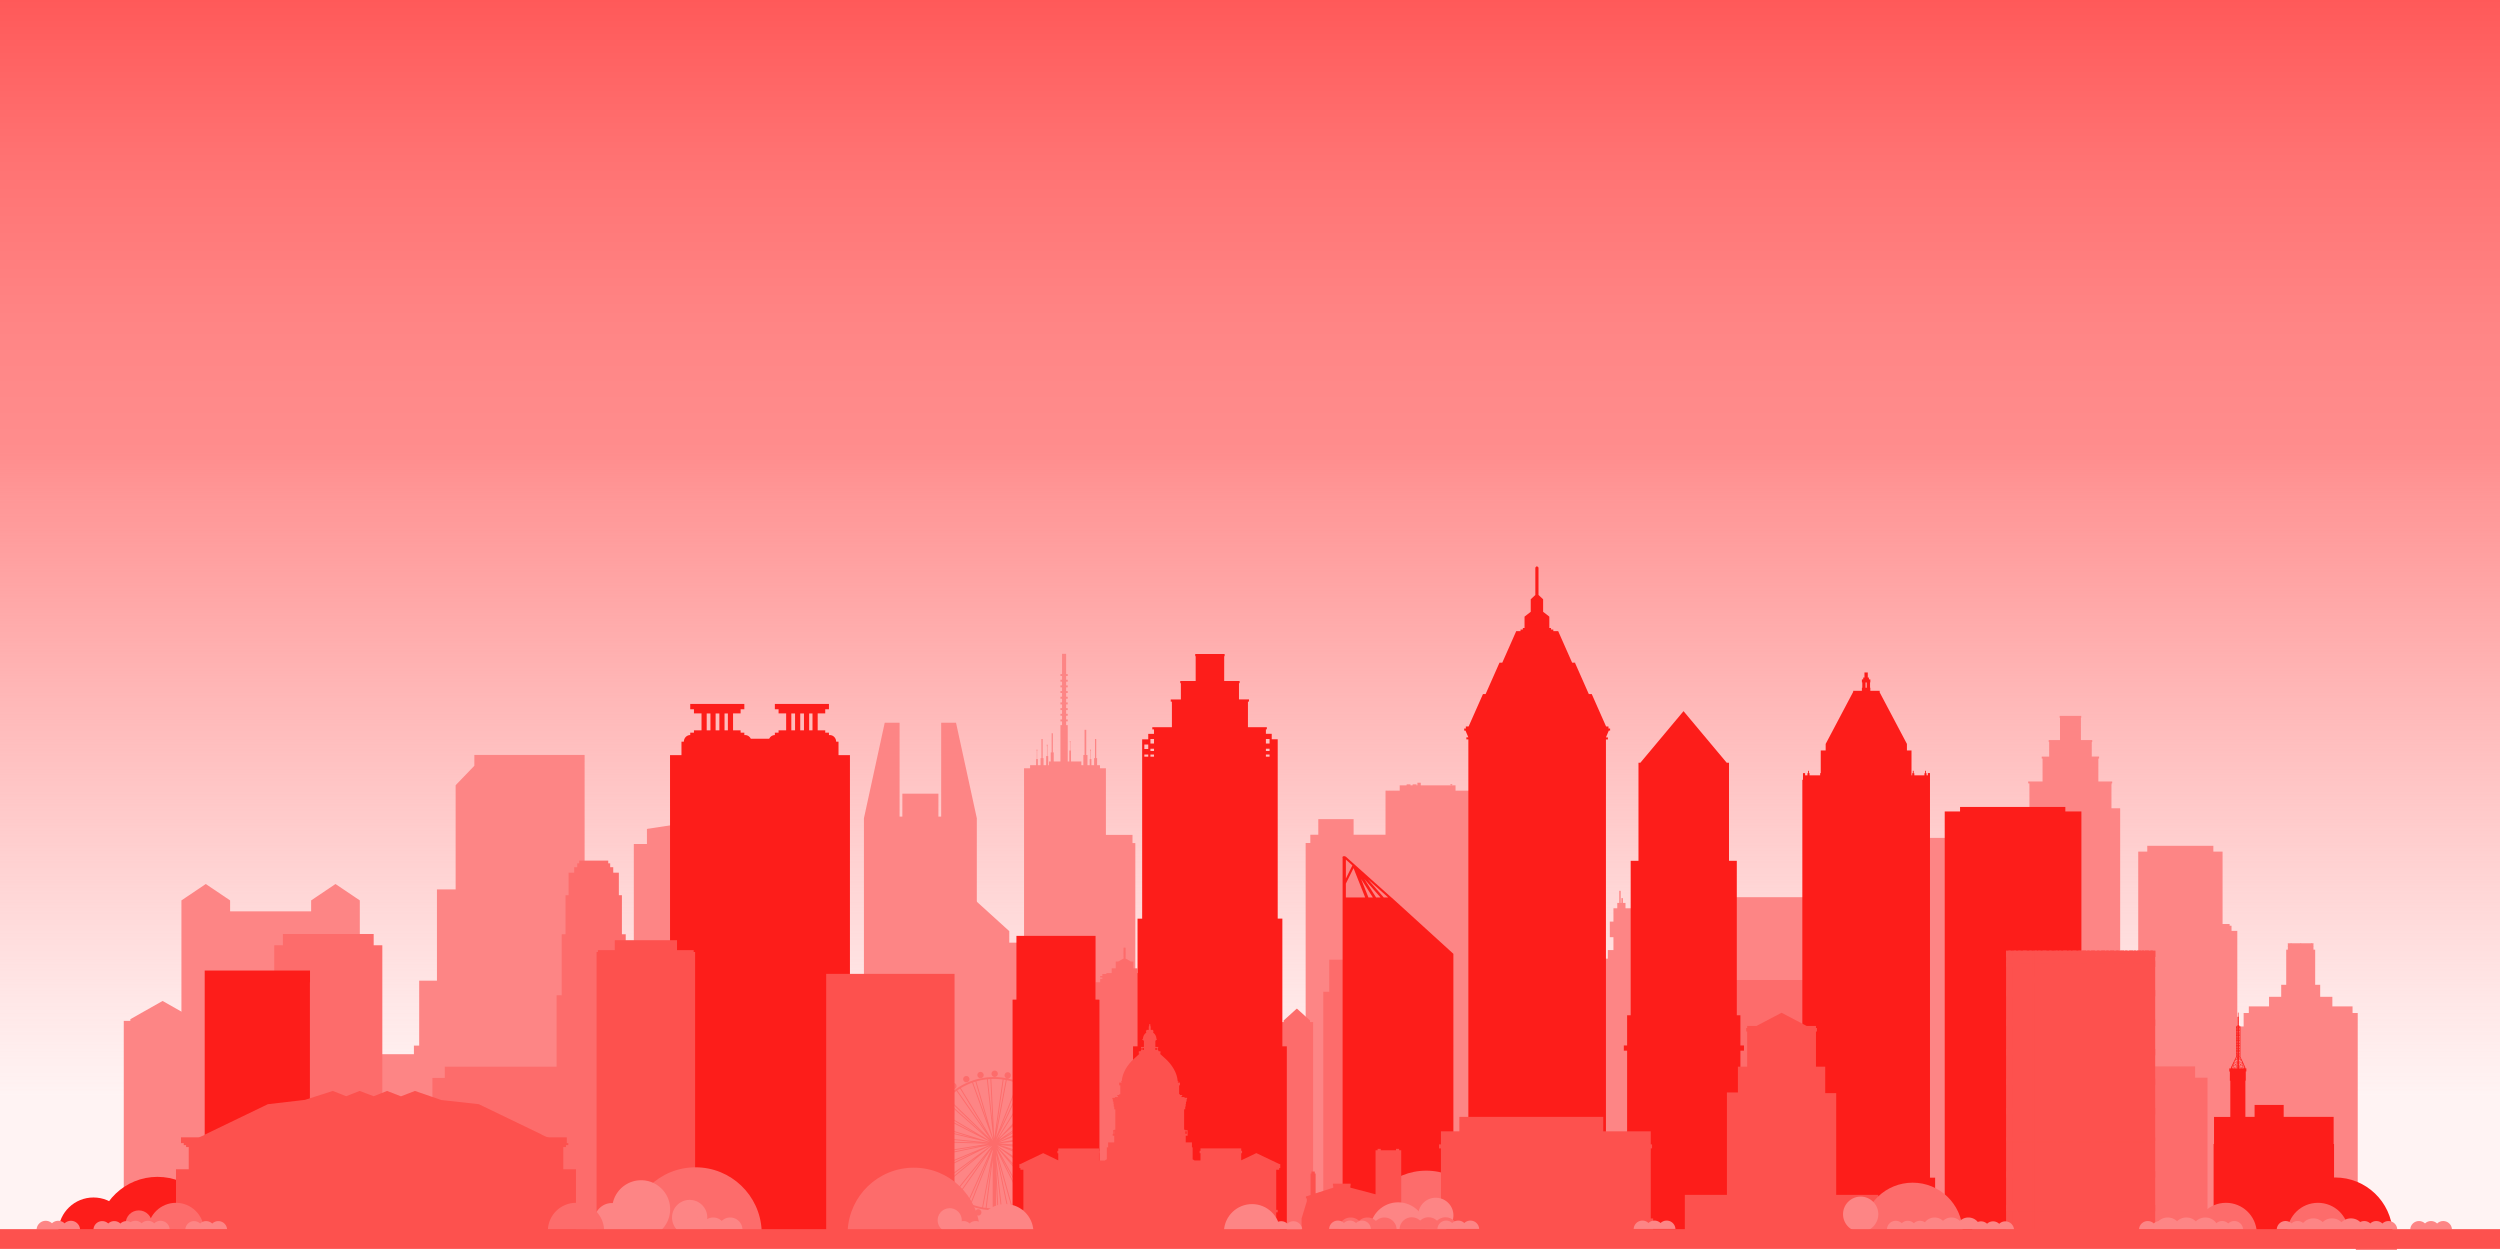 <svg xmlns="http://www.w3.org/2000/svg" viewBox="0 0 1440 720" xmlns:v="https://vecta.io/nano"><style><![CDATA[.H{opacity:.4}.I{opacity:.1}.J{fill:#fd6c6b}.K{fill:#fd8585}.L{fill:#fd1d1a}]]></style><defs><linearGradient id="A" x1="718.58" y1="-46.35" x2="718.58" y2="761.43" gradientUnits="userSpaceOnUse"><stop offset="0" stop-color="#ff4e4e"/><stop offset=".02" stop-color="#ff5151"/><stop offset=".17" stop-color="#ff7272"/><stop offset=".29" stop-color="#ff8585"/><stop offset=".38" stop-color="#ff8d8d"/><stop offset=".41" stop-color="#ff8d8d" stop-opacity=".92"/><stop offset=".63" stop-color="#ff8d8d" stop-opacity=".48"/><stop offset=".77" stop-color="#ff8d8d" stop-opacity=".21"/><stop offset=".84" stop-color="#ff8d8d" stop-opacity=".1"/></linearGradient><path id="B" d="M588.5 623.45a1.83 1.83 0 0 0 1.82-1.82 1.83 1.83 0 0 0-1.82-1.82 1.82 1.82 0 1 0 0 3.64z"/><path id="C" d="M1160.13 547.54h1.13v162.13h-1.13z"/><path id="D" d="M1166.31 547.54h1.12v162.13h-1.12z"/><path id="E" d="M1155.61 553.3h85.78v1.82h-85.78z"/><path id="F" d="M117.53,708.27c-.41-8.6-7.49-15.45-16.19-15.45s-15.78,6.85-16.19,15.45h32.39Z"/><path id="G" d="M1133.78 701.28c-1.9 0-3.62.75-4.89 1.98-1.27-1.23-2.99-1.98-4.89-1.98s-3.57.73-4.83 1.92c-1.26-1.19-2.96-1.92-4.82-1.92a7.05 7.05 0 0 0-7.04 6.71h33.51c-.18-3.73-3.26-6.71-7.04-6.71z"/><path id="H" d="M1251.06,703.31c-1.37,0-2.6.54-3.51,1.42-.91-.88-2.15-1.42-3.51-1.42s-2.56.52-3.46,1.38c-.91-.85-2.13-1.38-3.47-1.38-2.72,0-4.92,2.14-5.05,4.81h24.05c-.13-2.68-2.34-4.81-5.05-4.81Z"/></defs><path d="M-2.85 0H1440v719.36H-2.85z" fill="url(#A)"/><g class="K"><path d="M193.23 509.19l-14.02 9.44v6.29h-46.67v-6.29l-14.02-9.44-14.02 9.44v188.28h7.7 20.34 46.67 8.31 19.73V518.63l-14.02-9.44zm732.89 38.05v4.97h-44.66v101.93h83.99v-4.98-96.95-4.97h-39.33zm136.76-64.62h62.54v226.61h-62.54zm-81.43 34.15h62.54v193.44h-62.54zm243.51 98.03h-.8-.97v-1.4-1.84-2.87-1.84-2.87-1.84-2.86-1.84-2.87-1.84-2.87-1.84-2.86-1.84-2.87-1.84-2.87-1.84-2.86-1.85-2.86-1.84-2.87-1.84-2.86-1.84-2.87-1.84-1.47h-1.97v-83.31h-5.02V452.2h.04v-.95h.39v-1.13h-7.98v-1.15h0v-.98h0v-1.37h0v-.98h0v-1.38h0v-.98h0v-1.37h0v-.98h0v-1.38h0v-.97h0v-1.67h.44v-1.13h-4.24v-.93h.01v-.98h-.01v-1.38h.01v-.98h-.01v-1.37h.01v-.98h-.01v-.56-.81h.01v-.37h.27v-1.13h-6.52v-.01h.01v-.65h-.01v-1.37h.01v-.98h-.01v-1.38h.01v-.98h-.01v-1.37h.01v-.98h-.01v-1.37h.01v-.98h-.01v-1.38h.01v-.98h-.01v-.39h.19v-1.13h-12.43v1.13h.19v.39.79.19 1.38.98 1.37.98 1.37.98 1.38.98 1.37.65.01h-6.51v1.13h.27v.37.81.56.98 1.37.98 1.38.98.95h-4.29v1.13h.48v1.18h.01v.47.97 1.38.98 1.37.98 1.38.98 1.37.98 1.15h-8.28v1.13h.71v.71.47.27.84 2.7 1.16.98.19 2.7.84.32 1.84.19.89h-1.52-.92-1.65-.92v83.55h-1.95v65.9h-.99-.78-.13v76.29.15 19.06h7.41 8.97.93 2 4.73 2.24 1.04 2.33 5.69 2.33 1.05 2.12 4.73 2.12 1.02 8.97 7.31v-19.06-.15-76.29h-.12z"/><path d="M1233.01 490.53h.44.98.45.99.44.51v-3.34h13.45 24.61v3.34h1.78.44 2.18.45.47v1.84.26 2.1.26 2.1.26 2.1.26 2.1.27 2.09.27 2.1.26 2.1.26 2.1.26 2.1.26 2.1.27 2.09.27 2.1.26 2.1.26 2.1.26 2.1.26 2.1.27 1.8h4.06v1.02h1.1v2.67.28h1.7.3 1.32v1.67.27 2.12.28 2.78.27 2.13.27 2.13.27 2.13.27 2.12.28 2.13.27 2.13.27 2.34.27 2.13.27 2.13.27 2.13.27 2.13.27 2.35.27 2.12.28 2.12.22.06.21 2.13.28 2.12.27 2.13.27 2.13.27 2.12.28 1.43h.87.3 2.33.3 2.12v1.7.28 2.13.26 2.13.28 2.12.27 2.13.27 2.13.27 2.13.28 2.12.27 2.13.27 1.91.27 2.13.27 2.13.27 2.13.27 2.13.27 2.12.28 2.12.28 2.13.27 2.12.28 2.34.27 2.13.28 2.12.27 2.13.27 2.13.27 2.13.27 2.13.26 2.13.28 2.12.28 2.12.28 2.12.27 2.13.27 2.13.27 2.56.28 2.13.27 2.12.28 2.12.27 2.13.28 2.12.28 2.12.27 2.13.27 2.13.27 2.13.27 2.13.27 2.12.28 2.13.27 2.13.27 2.12.28 2.13.27 2.13.27 2.12.28 2.12.28.57 1.9h-2.12-.3-2.33-.3-.87-1.46-.29-2.33-.3-2.56-.3-1.24-.93-.27-.02v.03h-2.86-.19-1.49-1.16-.97-.88-.13-.92-.97-.87v.01h-.12v-.01h-.96-.96-.92-.13-2.91-1.63-.06-4.04-.3-3.68-21.21v-.03h-.01v-.13-2.1-.26-2.11-.26-2.1-.26-2.1-.26-2.1-.26-2.1-.26-2.1-.27-2.09-.26-2.11-.26-2.1-.26-2.1-.26-2.1-.27-2.09-.26-2.11-.25-2.1-.27-2.09-.27-2.09-.27-1.31-.26-2.1-.27-2.1-.26-2.1-.26-2.1-.08-.18-2.1-.26-2.1-.26-2.1-.27-2.1-.26-2.09-.26-2.11-.26-2.1-.26-2.1-.27-2.09-.27-2.09-.27-2.09-.27-2.09-.27-2.1-.26-2.1-.26-2.1-.26-2.11-.26-2.09-.27-2.1-.26-2.1-.26-2.1-.26-2.1-.26-2.1-.26-2.1-.27-2.09-.27-2.1-.26-2.1-.26-2.1-.26-2.1-.26-2.1-.26-2.1-.27-2.1-.26-2.1-.26-2.1-.26-2.1-.26-.82-1.28-.27-2.09-.27-2.1-.25-2.11-.26-2.1-.26-2.1-.26-2.1-.26-2.1-.27-2.09-.26-2.11-.26-2.1-.26-2.1-.26-2.1-.26-2.1-.26-2.1-.27-2.1-.26-2.1-.26-2.1-.26-2.1-.26-2.1-.26-2.1-.26-2.1-.27-2.1-.26-2.1-.26-2.1-.26-2.1-.26-2.1-.27-2.09-.27-2.1-.26-2.1-.26-2.1-.26-2.1-.26-2.1-.27-2.09-.27-2.1-.26-2.1-.26-2.1-.26-2.1-.26-1.83-.01h1.4z"/><path d="M847.37 455.41v-.02h-.29v.02h-.78v-.02h-.54v.02h-.74v-.02h-.27v.02h-2.47-.28-2.46v-.02h-.28v.02h-.87v-.02-3.02h-2.34v-.17h.45v-.5h-1.06v.5h.45v.17h-17.27-.26v-1.52h-1.94v1.52h-.49v-.61h-2.24v.61h-1.27v-.61h-2.19v.61h-4v3.02.02h-1.13v-.02h-.27v.02h-.46-.58-1.03v-.02h-.27v.02h-.02-.99-.53-.53v-.02h-.29v.02h-.17-1.09v-.02h-.55v.02h-.26v2.9.5 1.14.24 1.42.5 1.28.25 1.94.49.78.25 1.77.51.93.24 2.29.49 1.12.24 1.45.5 1.25.26 1.95.49.75.26 1.8.49.91.26 1.64.5 1.05.25 1.5.49 1.21.26 2 .5.7.24 1.85.49.86.27 2.35.5 1.04.24 1.53.48 1.2.24 2.04.48.68.26 1.87.5.83.25 1.73.5.98.24 1.57.5 1.14.25 2.08.48.64.25 1.92.5.77.26 2.42.51.97.24 1.58.51 1.11.26 2.1.5 1.29.25 1.26.49.76.25 1.14.49.89.24 1.67.51 1.03.25 2.17.51 1.2.27 1.33.48.69.24 2.55.49.87.24 1.69.5 1.02.25 2.2.49.51.25 2.04.51.66.24 2.56.5.83.26 1.71.51.98.24 2.23.5.48.25 2.07.49 1.33.25 1.89.5.81.25 1.75.48.98.24 2.25.49 1.16.26 1.39.5.61.25 1.94.5.76.25 1.79.5.92.25 2.29.49 1.12.24 1.47.47 1.26.25 1.96.5.75.24 1.81.51.89.24 2.33.5 1.07.24 1.49.49 1.24.25 1.31.5.69.25 1.88.48.85.24 2.37.51 1.03.23 1.56.47 1.17.27 2.02.51.66.25 1.89.49.83.25 2.4.49 1 .25 1.54.51 1.16.25V657v.5 1.3.25 1.26.48 1.47.24 1.76.49.97.23 1.62.49 1.11.24 2.12.49.6.25 1.96.48.75.25 2.47.5.93.24 1.63.49 1.1.24 1.47.5 1.24.24 1.32.5.71.22 2.53.5.89.25 1.67.48 1.05.25 2.18.5 1.21.25 1.34.49 1.37.24 4.12h5.73.58 5.61.14 12.38.11 25.15v-5.73-.49-2.8-.5-3.48-.48-2.81-.5-194.47-42.76h-.39z"/><path d="M649.89 700.92v-5.24h-4.24v-1.16h-.32v-4.9h-.29v4.9h-.33v1.16H637v-.3-.68-.65-1.24-.69-.65-1.26-.68-.9-1.24-.69-.65-1.25-.68-.64-1.26-.69-.64-1.26-.67-.66-1.25-.68-.65-1.25-.69-.64-1.25-.69-.64-1.26-.68-.68-1.25-.7-.63-1.26-.69-.64-1.25-.69-.65-1.24-.69-.65-1.25-.69-.64-1.25-.68-.65-1.25-.69-.64-1.25-.69-.74-1.26-.68-.65-1.25-.68-.65-1.26-.68-.65-1.25-.68-.65-1.25-.68-.65-1.25-.69-.65-1.24-.69-.65-1.25-.68-.65-1.25-.68-.66-1.24-.69-.65-1.25-.68-.64-1.26-.68-.65-1.25-.69-.65-1.25-.68-.65-1.24-.7-.63-1.26-.68-.65-1.25-.69-.64-1.26-.68-.65-1.25-.69-.65-1.24-.69-.64-1.25-.69-.65-1.25-.68-.65-1.25-.69-.65-1.25-.68-.64-1.26-.68-.65-1.26-.67-.66-1.25-.68-.65-1.25-.68-.65-1.25-.69-.64-1.25-.69-.65-1.25-.69-.64-1.25-.69-.64-1.25-.69-.65-1.25-.68-.65-1.25-.68-.65-1.25-.69-.65-1.24-.69-.65-1.25-.69-.64-1.25-.69-.64-1.26-.68-.65-1.25-.68-.65-1.25-.69-.64-1.25-.69-.64-1.25-.69-.65-1.25-.69-.64-1.26-.68-.64-1.25-.69-.65-1.25-.69-.64-1.25-.69-.64-1.26-.68-.65-1.25-.68-.65-1.25-.69-.64-1.25-.69-.65-1.25-.68-.65-1.25-.68-.65-1.25-.69-.65-1.25-.68-.65-1.25-.68-.65-1.25-.69-.65-1.24-.69-.65-1.24-.69-.65-1.25-.69-.64-1.26-.68-.65-1.25-.68-.65-1.25-.69-.64-1.26-.68-.64-1.26-.68-.65-1.25-.69-.64-1.25-.69-.65-1.25-.68-.65-1.25-.69-.64-1.25-.69-.64-1.26-.68-.65-1.25-.68-.65-1.25-.69-.64-1.25-.69-.65-1.25-.68-.65-.77-.48-.69-3.74h-1.3-1.29-.83v-1.79h-1.65v-4.05h-.5v-11.04h-.72v11.04h-.5v4.05h-1.56v-3.51h-.39v-4.71h.09v-.78h-.4v.78h.09v4.71h-.38v3.51h-1.29v-5.88h-.69v-14.5h-.98v14.5h-.69v5.88h-1.14v-2.15h-5.97v-6.3h-.39v-4.71h.09v-.79h-.4v.79h.09v4.71h-.39v6.3h-.89v-20.93h-.92v-2.14h.92v-1.13h-.92v-2.14h.92v-1.12h-.92v-2.15h.92v-1.12h-.92v-2.15h.92v-1.12h-.92v-2.14h.92v-1.12h-.92v-2.15h.92v-1.12h-.92v-2.15h.92v-1.12h-.92v-2.14h.92v-1.13h-.92v-2.14h.92v-1.12h-.92v-11.67h-2.36v11.67h-.92v1.12h.92v2.14h-.92v1.13h.92v2.14h-.92v1.12h.92v2.15h-.92v1.12h.92v2.15h-.92v1.12h.92v2.14h-.92v1.12h.92v2.15h-.92v1.12h.92v2.15h-.92v1.12h.92v2.14h-.92v1.13h.92v2.14h-.92v20.93h-3.86v-5.2h-.5v-11.04h-.71v11.04h-.51v5.2h-1.02v2.15h-.44v-5.24h-.46v-5.64h.11v-.94h-.48v.94h.11v5.64h-.47v5.24h-1.5v-4.05h-.5v-11.04h-.72v11.04h-.5v4.05h-1.56v-3.51h-.39v-4.71h.09v-.78h-.4v.78h.1v4.71h-.39v3.51h-3.48v1.79h-.65-2.6-.23v258.32h-11.46v3.47.11 1.83 3.78h1.14 1.12 2.52.76 5.5 1.6 1.24 1.59 1.24 1.6 1.25 1.59 1.24 1.6 1.24 1.6 1.24 1.6 1.23 1.61 1.24 1.59 1.25 1.59 1.24 1.6 1.24 1.6.26.98 1.1.5.79.45.05 1.55.79.45.05 1.54.79.46.05 1.54.8.44.06 1.54.79.51.44.5 1.39.5.45.5 1.39.5.45.49 1.4.5.44.51.6.79.5.8 1.06v-5.61-.11-3.47h-1.06zm-408.44-80.39v-55.67h10.23v-52.58h10.77v-60.01l10.77-11.18v-6.24h63.52V711h-10.76-10.77-10.23-14-17.76-10.77-10.77-10.23-14v-90.47h14zm321.2 17.83V471.33l-11.98-55.03h-8.55v54.05h-1.6v-13.21h-20.77v13.21h-1.59V416.3h-8.56l-11.98 55.03v167.03h-2.14v70.93h2.14 10.71 9.83 23.96 9.82 10.71 10.7v-70.93h-10.7zm418-107.53h-2.09v-7.65h-42.27v-3.1h-1.49v-2.76h-.88v2.76h-.4v-6.97h-.83v6.97h-1.14v3.1h-2.21v7.65h-2.09v8.98h2.09v71.22h-3.76v-4.81h-35.03v4.81h-4.65v99.24h43.44 5.79 43.43V539.81h2.09v-8.98zm374.42 52.65v-3.78h-11.63v-5.56h-7.01v-2.25-1.08-3.58h-2.89v-20.21h-.99v-.11h.03v-.62h-.03v-.86h.03v-.62h-.03v-.86h.03v-.62h-.8v-.1h-.61v.1h-5.66v-.1h-.62v.1h-4.92v-.1h-.63v.1h-1.58v.62h.05v.86h-.05v.62h.05v.86h-.05v.62h.05v.11h-.95v20.21h-2.89v3.58 1.08 2.25h-7v5.56h-11.65v3.78h-2.98v86.45 9.86 13.23 1.11 15.08h3.67v.01h1.18v-.01h.98v.01h1.18v-.01h2.63v.01h1.18v-.01h.97v.01h1.19v-.01h3.11v.01h1.18v-.01h.98v.01h1.18v-.01h11.76v.01h1.18v-.01h.98v.01h1.18v-.01h11.57v.01h1.18v-.01h.99v.01h1.17v-.01h3.38v.01h1.18v-.01h.98v.01h1.18v-.01h2.62v.01h1.18v-.01h.98v.01h1.19v-.01h3.59v-15.08-1.11-13.23-9.86-86.45h-2.99zm-147.59-54.12v-6.47h-74.93v6.47h-7.14v88.84h89.21v-88.84h-7.14zm-395.05-43.8v-4.75h-32.75v-9h-20.34v9h-4.6v4.75h-2.68v224.68h63.06V485.56h-2.69z"/><path d="M238.41 602.25v4.98h-44.67v101.92h84v-4.97-96.95-4.98h-39.33zm121.08 71.5h.72 1.93.72 1.5.71v-.61-1.92-.94-.61-1.92-.93-.62-1.91-.94-.62-1.92-.94-.61-1.91-.94-.61-1.92-.94-.61-1.92-.94-.61-1.92-.94-.61-1.92-.94-.61V640v-.93-.62-1.91-.95-.61-1.91-.94-.61-1.92-.94-.61-1.92-.94-.62-1.91-.94-.61-1.91-.95-.61-1.92-.93-.62-1.91-.95-.61-1.91-.95-.61-1.91-.94-.61-1.92-.94-.61-1.92-.94-.61-1.92-.93-.62-1.91-.94-.61-1.92-.95-.61-1.92-.93-.61-1.92-.94-.61-1.92-.94-.61-1.92-.94-.61-1.92-.93-.63-1.91-.94-.61-1.91-.94-.62-1.92-.93-.62-1.91-.94-.62-1.91-.94-.61-1.92-.94-.61-1.92-.94-.61-1.91-.95-.61-1.92-.94-.61-1.92-.93-.62-1.91-.94-.62-1.91-.94-.61-1.92-.93-.62-1.92-.94-.61-1.92-.93-.62-1.91-.95-.61-1.91-.95-.61-1.91-.94-.62-1.91-.94-.61-1.92-.94-.61-1.91-.95-.61-1.91-.94-.62-1.91-.94-.62-3.14h.31v-.01h.34v.01h.55v-.01h.33v.01h.55v-.01h.34v.01h.55v-.01h.33v.01h1.44v-.01h.33v.01h1.44v-.01h.33v.01h.72v-.56-.43-.02-.25-.62-.99-.43-1.7-.62-.38-.33 2.41-1.89-.43-.76-.62-.5-.43-.14l.63-.09v-.08h.33v.02l.64-.09v-.03h.17l1.6-.24v-.03h.17l3.37-.52v-.02h.17l1.6-.25v-.02h.17l1.6-.25v-.01h.08l3.37-.51v-.06h.33 0l3.2-.48v-.06h.33 0l3.21-.48v-.03h.18l1.59-.24v-.03h.18l1.59-.24v-.04h.18l1.59-.23v-.03h.18l.7-.11v-.06h.34v.01l.55-.09v-.05h.33 0l.55-.08v-.2h.34v.15l.55-.09v-.06h.33v.01l.07-.01v4.76.43.5.62.76.43 1.89-2.41.33.38.62 1.7.43.99.62.25.02.43.56h1.03v-.01h.33v.01h1.44v-.01h.33v.01h1.44v-.01h.33v.01h.55v-.01h.33v.01h.56v-.01h.33v.01h.55v-.01h.33v.01h.01v3.14.62.94 1.91.62.94 1.91.61.95 1.91.61.94 1.92.61.94 1.91.62.94 1.91.61.95 1.91.61.95 1.91.62.93 1.92.61.94 1.92.62.93 1.92.61.94 1.91.62.94 1.91.62.93 1.92.61.94 1.92.61.95 1.91.61.94 1.92.61.94 1.92.61.94 1.91.62.94 1.91.62.93 1.92.62.94 1.91.61.94 1.91.63.93 1.92.61.94 1.92.61.94 1.92.61.94 1.92.61.93 1.92.61.95 1.92.61.94 1.91.62.93 1.92.61.94 1.92.61.94 1.92.61.94 1.91.61.95 1.91.61.95 1.91.62.93 1.92.61.95 1.91.61.94 1.91.62.94 1.92.61.94 1.92.61.94 1.91.61.95 1.91.62.93 1.92.61.94 1.92.61.94 1.92.61.94 1.92.61.94 1.92.61.94 1.91.61.94 1.92.62.94 1.91.62.93 1.92.61.94 1.92.61.94 1.92.61.94 1.91.62.94 1.92.61.93 1.92.62.94 1.91.61.94 1.92.61.94 1.92.61.94 1.92.62.46 1.29 1.09.62.94 3.1h-19.38v.04h-.33v-.04h-.01-2.95-2.65v.04h-.33v-.04h-19.69-.71-1.5-.72-1.93-.72-1.94-.72-1.93-.72-1.71v-.03-3.07-.94-.62-1.91-.93-.62-1.92-.94-.61-1.92-.94-.61-.02-1.9-.94-.61-1.91-.94-.62-1.92-.93-.61-1.92-.94-.62-1.91-.9-.04-.61-2.86h7.02zm221.85-130.79v-6.62h0l-20.23-18.35h-7.09l-20.23 18.35v6.62h-4.53v167.9h56.61v-167.9h-4.53zM75.08 588.01v-.96l18.57-10.5 18.57 10.5v.96h3.79v.92h8.17v121.19h-8.17-36.55-8.17V588.01h3.79zm577.24-102.39v-4.75h-34.74v4.75h-1.61V710.3h37.98V485.62h-1.63zm360.29 58.83h27.13v153.22h-27.13z"/></g><g class="J"><path d="M994.91 564.47h49.79v144.35h-49.79zm269.48 56.25v-6.47h-74.94v6.47h-7.13v88.85h89.21v-88.85h-7.14zm-691.46-.41a1.83 1.83 0 0 0 1.82-1.83c0-1.01-.81-1.82-1.82-1.82a1.82 1.82 0 0 0-1.82 1.82c0 1 .82 1.83 1.82 1.83z"/><use href="#B"/><path d="M595.95 627.42a1.82 1.82 0 1 0-1.82-1.82 1.83 1.83 0 0 0 1.82 1.82zm5.53 4.82a1.83 1.83 0 0 0 1.82-1.82 1.83 1.83 0 0 0-1.82-1.82 1.83 1.83 0 0 0-1.82 1.82 1.83 1.83 0 0 0 1.82 1.82zm5.09 6.23a1.82 1.82 0 0 0 1.82-1.82c0-1.01-.81-1.82-1.82-1.82s-1.82.81-1.82 1.82.81 1.82 1.82 1.82zm3.81 7.78a1.83 1.83 0 0 0 1.82-1.82 1.82 1.82 0 1 0-3.64 0 1.83 1.83 0 0 0 1.82 1.82zm.64 6.66a1.83 1.83 0 0 0 1.82 1.82 1.83 1.83 0 0 0 1.82-1.82 1.83 1.83 0 0 0-1.82-1.82 1.83 1.83 0 0 0-1.82 1.82zm1.51 7.86c-.96 0-1.72.75-1.79 1.69l.18-3.7c0-10.25-3.99-19.88-11.24-27.13-5.34-5.34-11.98-8.89-19.21-10.4.99-.01 1.8-.82 1.8-1.82a1.83 1.83 0 0 0-1.82-1.82 1.83 1.83 0 0 0-1.82 1.82c0 .75.45 1.39 1.1 1.67-2.35-.44-4.75-.68-7.18-.68-10.25 0-19.88 3.99-27.12 11.23-7.25 7.25-11.24 16.88-11.24 27.13 0 .97.07 1.94.14 2.91-.31-.24-.67-.4-1.09-.4a1.83 1.83 0 0 0-1.82 1.82 1.83 1.83 0 0 0 1.82 1.82 1.79 1.79 0 0 0 1.38-.67 38.18 38.18 0 0 0 1.77 7.25c-.26-.15-.56-.26-.88-.26a1.83 1.83 0 0 0-1.82 1.82 1.82 1.82 0 0 0 1.82 1.82c.78 0 1.43-.5 1.69-1.19 1.9 4.5 4.67 8.65 8.23 12.21 7.06 7.07 16.41 11.01 26.37 11.2v9.47h1.97v-9.49c5.87-.18 11.52-1.65 16.59-4.32-.58.3-.99.89-.99 1.59a1.83 1.83 0 0 0 1.82 1.82 1.83 1.83 0 0 0 1.82-1.82 1.83 1.83 0 0 0-1.82-1.82c-.22 0-.42.05-.62.12 3.31-1.76 6.38-4.03 9.11-6.76 4.03-4.03 7.01-8.81 8.9-14.02a1.77 1.77 0 0 0-.14.69 1.82 1.82 0 0 0 1.82 1.82 1.83 1.83 0 0 0 1.82-1.82 1.83 1.83 0 0 0-1.82-1.82c-.75 0-1.39.45-1.67 1.1 1.07-2.95 1.81-6.02 2.13-9.19.03.98.82 1.77 1.81 1.77s1.82-.82 1.82-1.82-.81-1.81-1.82-1.81zm-36.59.11l-1.49-1.1s.03-.04.04-.06l32.69 12.86c-.9 2.24-2.01 4.38-3.31 6.39l-27.92-18.09zm27.63 18.55c-.27.41-.56.8-.84 1.2l-19.63-14.47 20.47 13.27zm-32.52-17.77l-13.88 31.05c-1.99-.91-3.89-1.97-5.68-3.2l19.55-27.85zm-19.99 27.54c-.52-.37-1.03-.75-1.53-1.14l18.45-22.95-16.92 24.09zm-8.7-8.6c-1.22-1.68-2.3-3.47-3.23-5.34l31.04-15.21.16-.07-.86.72-27.1 19.91zm20.24-14.21l-19.02 15.82-.92-1.17 19.94-14.65zm-27.13-11.58c.17-1.61.45-3.18.82-4.72l32.63 7.83.38.12-33.82-3.23zm29.15 3.32l-29.32-.89c.03-.64.07-1.27.13-1.9l29.2 2.79zm-11.19-31.38a37.95 37.95 0 0 1 6.53-3.1l11.33 31.44.54 1.84s-.02.02-.04.02l-18.36-30.21zm14.71 25.22l-16.75-23.91c.52-.36 1.05-.71 1.58-1.04l15.16 24.95zM586.06 624l-12.41 31.26 6.23-33.07c2.13.43 4.2 1.04 6.18 1.81zm-10.59 34.06l-.15.02.96-.42 31.35-11.58a36.05 36.05 0 0 1 1.6 5.98l-33.76 6zm33.85-5.48c.08.48.15.97.21 1.47L584.52 657l24.8-4.42zm-24.88 1.5l22.45-9.87a38.4 38.4 0 0 1 .54 1.36l-22.99 8.5zm-8.3 3.06l-.75.28 29.46-17.27c.67 1.15 1.28 2.35 1.82 3.58l-30.53 13.42zm2.91-2.48l24.4-16.78c.4.59.78 1.19 1.14 1.81l-25.54 14.97zm-3.83 1.98l2.09-2.24 22.56-20.98c1.18 1.27 2.26 2.62 3.26 4.04l-27.91 19.19zm-.15-.88l17.59-28.38c1.89 1.22 3.67 2.6 5.31 4.13l-21.03 22.52-1.87 1.73zm-1.37 1.2l15.08-31.78a37.09 37.09 0 0 1 3.44 1.9l-18.52 29.88zm2.14-5.77l10.72-26.99c.58.24 1.16.49 1.73.75l-12.45 26.24zm-2.01.22l4.25-29.54c.43.06.85.14 1.27.22l-5.52 29.32zm-1.68 4.35v.17l-.36-1.02-9.42-32.03a38.03 38.03 0 0 1 6.08-1.2l3.7 34.07zm-3.16-34.13c.49-.05.98-.08 1.47-.11l1.24 25.17-2.72-25.06zm-.21 24.91l-8.31-23.06a32.62 32.62 0 0 1 1.4-.45l6.91 23.52zm1.34 10.52l-29.57-17.43a37.54 37.54 0 0 1 3.87-5.33l25.7 22.75zm-25.35-23.16l.88-.95 21.55 20.82-22.44-19.87zm17.31 19.04l-22.52-11.55c.23-.44.47-.87.72-1.3l21.8 12.84zm7.85 4.63l.14.08-1.07-.25-32.05-9.78c.62-1.99 1.42-3.91 2.36-5.75l30.62 15.69zm-9.53-2.24l-23.99-5.76c.12-.48.26-.95.4-1.43l23.59 7.19zm9.49 4.25l-31.83 13.33a36.76 36.76 0 0 1-1.96-6.32l33.79-7.01zm-33.91 6.49l-.23-1.28 29.8-4.86-29.57 6.15zm25.79-2.51l-22.89 11.22c-.22-.45-.42-.91-.62-1.37l23.51-9.85zm8.22 1.78l-11.12 28.09c-.41-.16-.81-.32-1.21-.5l12.33-27.59zm1.81-3.12v.81l-6.06 32.38a36.96 36.96 0 0 1-6.38-1.79l12.44-31.4zm-.85 8.23l-3.21 25.28c-.5-.06-.99-.14-1.49-.22l4.69-25.06zm2.82-3.97v-1.3l6.32 30.1c-1 .21-2.01.36-3.03.48l-3.29-29.28zm2.76 29.35c-.49.05-.98.09-1.48.12l-1.28-24.68 2.76 24.57zm-1.89-29.11l7.8 27.99c-.6.17-1.21.32-1.83.46l-5.97-28.44zm-.71-4.55l15.04 30.06a37.96 37.96 0 0 1-6.01 2.33l-9.03-32.39zm2.16 3.13l14.49 26.08c-.38.21-.76.4-1.14.6l-13.35-26.68zm-1.63-4.04l21.96 26.13c-1.67 1.4-3.47 2.64-5.37 3.73l-16.59-29.86zm6.2 6.55l17.26 18.24-1.1.98-16.16-19.22zm-.36-6.37l27.7 8.87a53.56 53.56 0 0 1-.63 1.78l-27.07-10.65zm-4.2-1.91l33.43 3.96c-.28 2.16-.73 4.27-1.36 6.31l-32.07-10.27zm3.93-.08l29.69 2.22a26.43 26.43 0 0 1-.12 1.28l-29.57-3.5zm-4.4-.86l33.98-4.01a38.46 38.46 0 0 1 .24 4.18c0 .8-.04 1.6-.08 2.39l-34.13-2.55zm23.88-25.57l-17.01 15.82 15.85-16.97 1.15 1.15zm-21.96-11.22l-4.87 33.86-1.69-34.16c.52-.03 1.03-.04 1.55-.04 1.7 0 3.36.12 5 .34zm-26.59 6.57l19.37 27.66-24.3-23.47c1.52-1.53 3.17-2.93 4.93-4.19zm-15.68 29.4l33.89 1.03-33.5 5.46c-.27-1.8-.41-3.64-.41-5.5 0-.33.02-.66.03-.98zm8.65 24.85l25.87-21.52 1.43-1.05a2.57 2.57 0 0 0 .05.08l-22.18 27.58a37.83 37.83 0 0 1-5.18-5.1zm24.35 13.17l3.52-27.74v27.98c-1.19-.03-2.36-.1-3.52-.24zm5.49-14.17l.74 14.37-.74.02v-14.4zm24.54 4.06l-23.5-24.82-.11-.13.92.6 26.79 19.74c-1.24 1.65-2.62 3.19-4.1 4.61zm7.14-5.27a1.83 1.83 0 0 0-1.82 1.82 1.82 1.82 0 0 0 1.82 1.82c1.01 0 1.82-.81 1.82-1.82a1.82 1.82 0 0 0-1.82-1.82zm-6.22 6.71a1.83 1.83 0 0 0-1.82 1.82 1.83 1.83 0 0 0 1.82 1.82 1.83 1.83 0 0 0 1.82-1.82 1.83 1.83 0 0 0-1.82-1.82z"/><path d="M582.3 696.04a1.82 1.82 0 1 0 0 3.64 1.82 1.82 0 1 0 0-3.64zm-41.99-15.13a1.82 1.82 0 1 0 0 3.64 1.83 1.83 0 0 0 1.82-1.82 1.82 1.82 0 0 0-1.82-1.82zm6.22 6.7a1.83 1.83 0 0 0-1.82 1.82 1.82 1.82 0 1 0 3.64 0 1.83 1.83 0 0 0-1.82-1.82zm8.05 5.39a1.83 1.83 0 0 0-1.82 1.82 1.83 1.83 0 0 0 1.82 1.82 1.82 1.82 0 1 0 0-3.64zm8.89 3.53a1.83 1.83 0 0 0-1.82 1.82 1.82 1.82 0 0 0 1.82 1.82c1.01 0 1.82-.81 1.82-1.82s-.81-1.82-1.82-1.82z"/><use href="#B" x="-23.72" y="-2.4"/><path d="M556.6 623.4a1.83 1.83 0 0 0 1.82-1.82 1.83 1.83 0 0 0-1.82-1.82 1.83 1.83 0 0 0-1.82 1.82 1.83 1.83 0 0 0 1.82 1.82zm-7.45 3.98a1.82 1.82 0 0 0 1.82-1.82c0-1.01-.81-1.82-1.82-1.82a1.82 1.82 0 0 0-1.82 1.82 1.83 1.83 0 0 0 1.82 1.82zm-5.53 4.82a1.82 1.82 0 0 0 1.82-1.82 1.83 1.83 0 0 0-1.82-1.82 1.83 1.83 0 0 0-1.82 1.82 1.83 1.83 0 0 0 1.82 1.82zm-5.09 6.23a1.83 1.83 0 0 0 1.82-1.82 1.83 1.83 0 0 0-1.82-1.82 1.82 1.82 0 0 0-1.82 1.82c0 1.01.81 1.82 1.82 1.82zm-3.81 7.78a1.83 1.83 0 0 0 1.82-1.82 1.83 1.83 0 0 0-1.82-1.82 1.83 1.83 0 0 0-1.82 1.82 1.83 1.83 0 0 0 1.82 1.82zm-.64 6.66a1.83 1.83 0 0 0-1.82-1.82 1.83 1.83 0 0 0-1.82 1.82 1.83 1.83 0 0 0 1.82 1.82 1.83 1.83 0 0 0 1.82-1.82zm-170.72 12.67v-92.28h-2.94v-35.13h-2.2v-22.48h-1.76v-12.98h-3.23v-3.17h-1.76v-2.21h-1.13v-1.58h-16.72v1.58h-1.12v2.21h-1.76v3.17h-3.24v12.98h-1.75v22.48h-2.21v35.13h-2.94v92.28h-2.89v42.73h48.55v-42.73h-2.9zM215.24 544.46v-6.48h-52.3v6.48h-4.98v164.03h62.26V544.46h-4.98z"/><path d="M331.12 620.88v-6.47h-74.93v6.47h-7.13v88.85h89.2v-88.85h-7.14zm463.46 85.28v-27.79-.58-1.25-.58-1.26-.57-1.26-.58-1.25-.58-1.26-.57-1.27-.56-1.26-.58-1.26-.57-1.26-.58-1.26-.57-1.26-.57-1.26-.58-1.26-.57-1.26-.58-1.26-.57-1.26-.57-1.26-.57-1.27-.57-1.26-.57-1.27-.57-1.26-.57-1.26-.57-1.26-.58-1.25-.58-1.26-.57-1.27-.57-1.26-.57-1.26-.57-1.27-.57-1.26-.57-1.26-.58-1.26-.57-1.26-.57-1.26-.58-1.25-.58-1.26-.58-1.26-.57-1.26-.57-1.26-.57-1.27-.57-1.26-.57-1.26-.57-1.27-.57-1.26-.57-1.26-.57-1.27-.57-1.26-.57-1.27-.57-1.26-.57-1.26-.57-1.26-.58-1.26-.57-1.26-.58-.2-1.05-.58-1.26-.57-1.27-.57-1.26-.57-1.26-.58-.22h-3.39v-1.03-.57-1.27-.57-1.26-.58-1.25-.58-1.26-.57-1.26-.57-1.27-.57-1.26-.57-1.26-.58-2.21h-5.17-.58-5.06-.59-3.18-.58-5.07-.58-4.73v2.21.58 1.26.57 1.26.57 1.27.57 1.26.57 1.26.58 1.25.58 1.26.57 1.27.57 1.03h-3.45v.22.58 1.26.57 1.26.57 1.27.57 1.26.58 1.25.58 1.26.57 1.26.58 1.26.57 1.26.57 1.26.57 1.27.57 1.26.57 1.27.57 1.26.57 1.26.57 1.27.57 1.26.57 1.26.57 1.27.57 1.26.57 1.26.57 1.26.58 1.26.58 1.25.58 1.26.57 1.26.57 1.26.58 1.26.57 1.26.57 1.27.57 1.26.57 1.26.57 1.27.57 1.26.58 1.25.58 1.26.57 1.26.57 1.26.57 1.27.57 1.26.57 1.27.57 1.26.57 1.26.57 1.26.58 1.26.57 1.26.58 1.26.57 1.26.57 1.26.58 1.26.57 1.26.58 1.26.56 1.27.57 1.26.58 1.25.58 1.26.57 1.26.58 1.25.58 28.72h.03 5.29.47.12.48 4.58.59 4.12.4.18 4.59.59 4.11.48.12.47 5.76.03l-.03-.93z"/><path d="M667.87 704.64v-27.67-3.17h-.71v-16.01h-.93l-.25-.23v-1.4h-1.5v-1.04-1.38-1.3-1.37-1.3-1.38-1.29-1.38-1.3-1.38-1.3-1.37-1.3-1.37-1.3-1.38-1.29-1.38-1.3-1.37-1.3V627v-1.29-1.38-1.3-1.38-1.29-1.38-1.3-1.37-1.3-1.37-1.3-1.38-1.29-1.38-1.3-1.38-1.29-1.38-1.29-1.38-1.3-1.38-1.3-1.37-1.3-1.38-1.29-1.38-1.3-1.37-1.3-1.27-.11-1.29-1.06h0v-.74-1.3-.95-1.3-1.13-1.29-.15-.41-.26-.41-.26-.41-.26-.41-.25-.42-.25-.42-.25-.41-.26-.41-.26-.41-.26-.4-.27-.07-.34-.26-.4-.27-.41-.25-.41-.11h-2.64l-.02-.02v-.41-.26-.41-.26-.41-.23h-1.26v-.6-.13h1.26v-.44-.45h-1.26v-1.16h-2.33v-.54h-3.05v-.56-2.17h-2.34v-.06-.36-.97-.37-.97-.36-.81h-1.4l-3.16-1.8v-.63h.16v-.37h-.16v-.3h.16v-.37h-.16v-.3h.16v-.37h-.16v-.3h.16v-.37h-.16v-.3h.16v-.37h-.16v-.3h.16v-.36h-.16v-.3h.16v-.38h-.16v-.29h.16v-.38h-.16v-.56h-1.06v.56h-.16v.38h.16v.29h-.16v.38h.16v.3h-.16v.36h.16v.3h-.16v.37h.16v.3h-.16v.37h.16v.3h-.16v.37h.16v.3h-.16v.37h.16v.3h-.16v.37h.16v.63l-3.16 1.8h-1.4v.81.36.97.37.97.36.06h-2.34v2.73h-3.04v.54h-2.33v1.16h-1.26v.45.44h1.26v.73h-1.26v.23.41.26.41.26.41.02h-2.66v.1.41.26.41.25.42.25.42.25.41.26.41.26.41.25.42.25.42.26.41.26.41.25.41.26.41.26.41.16 1.29 1.13 1.3.95 1.3.74h0v1.06 1.29 1.38 1.3 1.37 1.3 1.38 1.29 1.38 1.3 1.37 1.3 1.38 1.3 1.38 1.29 1.38 1.29 1.38 1.3 1.38 1.29 1.38 1.3 1.37 1.3 1.37 1.3 1.38 1.29 1.38 1.3 1.38V627v1.38 1.3 1.37 1.3 1.38 1.29 1.38 1.3 1.37 1.3 1.37 1.3 1.38 1.3 1.38 1.29 1.38 1.3 1.37 1.3 1.38 1.04h-1.5v1.63h-1.28v16.01h-1.58v30.84h-.28v2.5h.61v-1.95h1.32v1.95h2.25 1.18 3.79 1.68 3.79 1.69 3.78 1.69 3.79 1.68 3.79 1.69 3.78 1.08 2.25 1.32.6v-2.5h-.28zm88.48-3.03v-.55-1.48-.54-1.47-.54-1.47-.55-1.48-.53-1.48-.54-1.48-.54-1.47-.54-1.48-.54-1.47-.54-1.48-.54-1.47-.54-1.48-.54-1.47-.55-1.47-.54-1.47-.55-1.47-.54-1.48-.54-1.47-.55-1.47-.54-1.48-.54-1.48-.53-1.48-.54-1.47-.55-1.47-.54-1.47-.55-1.47-.54-1.47-.55-1.47-.54-1.48-.54-1.48-.54-1.47-.54-1.47-.55-1.47-.54-1.48-.54-1.47-.55-1.47-.54-1.47-.55V625v-.54-1.48-.54-1.47-.55-1.47-.54-1.47-.54-1.48-.54-1.48-.54-1.47-.54-1.48-.54-1.48-.53-1.48-.54-1.48-.54-1.47-.54-1.48-.54-1.47-.54-1.48-.54-1.48-.54-1.47-.54-.56-.92h-1.76v-.89l-7.5-6.8h-.23l-7.49 6.8v.89h-1.76v.92.56.54 1.47.54 1.48.54 1.48.54 1.47.54 1.48.54 1.47.54 1.48.54 1.48.53 1.48.54 1.48.54 1.47.54 1.48.54 1.48.54 1.47.54 1.47.55 1.47.54 1.48.54 1.47.55 1.47.54 1.47.55 1.47.54 1.48.54 1.47.55 1.47.54 1.47.54 1.48.54 1.48.54 1.47.55 1.47.54 1.47.55 1.47.54 1.47.55 1.47.54 1.48.53 1.48.54 1.48.54 1.47.55 1.47.54 1.48.54 1.47.55 1.47.54 1.47.55 1.47.54 1.48.54 1.47.54 1.48.54 1.47.54 1.48.54 1.47.54 1.48.54V693v.53 1.48.55 1.47.54 1.47.54 1.48.55h-3.15v1.47.53 1.48.54 1.47.66h3.15 0 18.74 0 9.32v-.66-1.47-.54-1.48-.53-1.47h-9.32z"/></g><g class="L"><path d="M926.47 419.64v-1.18h-1.36l-8.22-18.58v-.08h-1.73l-7.85-17.76v-.36h-.16 0-1.61l-8.03-18.15h-2.8v-.9h-1.31v-.89h-.99v-6.56l-3.57-2.79v-7.2l-2.66-2.49v-15.79l-.9-.82v-.02l-.01.01-.01-.01v.02l-.91.82v15.8l-2.65 2.48v7.21l-3.57 2.78v6.56h-.98v.89h-1.32v.9h-2.48l-8.03 18.15h-1.6l-8.02 18.12h-1.53v.02l-8.25 18.64h-1.6v1.18h-.96v1.19h.76l.43 1.02h0l1.22 2.87h-1.14v1.19h1.14v1.11.89 3.08 2.71 3.97 2.72 3.96 2.72 3.97 2.71 3.97.35.14 2.22 3.97 2.72 3.96 2.72 3.97 2.71 3.97 2.71 3.97 2.72 3.96 2.72 3.97 3.27 2.99 3.55 3.13 3.55 3.14 3.55 3.13 3.55 3.13 3.55 3.13 3.55 3.14 3.55 3.13 3.55 3.13 3.55 3.13 3.55 3.13 3.56 3.13 3.55 3.13 3.55 3.13 3.55 3.13 3.56V611v3.55 3.13 3.55 3.13 3.55 3.14 3.55 3.13 3.55 3.13 3.55 3.13 3.55 3.14 3.54 3.14 3.55 3.13 3.55 3.13 3.55 3.13 3.55 5.15h-1.55v16.09h1.55.97 2.03 4.56 1.18.79 1.24 1.76 1.17 2.14 1.18 2.14 1.17 2.07 2.45.94 1.17 2.14 1.17 2.14 1.18 2.13 1.18 2.14 1.17 2.14 1.18 2.14 1.17 2.14 1.18 2.13 1.17.94 4.52 1.17H908h1.17 2.15 1.17.02 1.76 1.25.18 1.17 5.17 2.22.76 1.57.01V693.2h-.01-1.57V507.77v-3.27-3.97-2.72-3.96-2.72-3.97-2.71-3.97-2.71-3.97-2.72-3.96-2.72-3.97-2.22-.14-.35-3.97-2.71-3.97-2.72-3.96-2.72-3.97-2.71-3.08-.89-1.11h1.14v-1.19h-1.14l1.22-2.87h0l.43-1.02h.76v-1.19h-.96zm-437.39 15.31h-6.09v-7.75h-1.37c0-2.11-1.65-3.82-3.68-3.82-.16 0-.31.03-.46.05v-1.4h-2.14v-1.37h-4.35v-9.73h4.35v-2.39h2.14v-3.07h-31.16v3.07h2.14v2.39h4.36v9.73h-4.36v1.37h-2.14v1.35c-1.44 0-2.68.87-3.28 2.12h-10.55v.03c-.6-1.27-1.84-2.15-3.29-2.15-.16 0-.31.03-.46.05v-1.4h-2.14v-1.37h-4.36v-9.73h4.36v-2.39h2.14v-3.07h-31.16v3.07h2.14v2.39h4.36v9.73h-4.36v1.37h-2.14v1.35c-2.03 0-3.68 1.71-3.68 3.82h-1.37v7.75h-6.59v223.96h-6.75v51.52h22.94v-.54h32.11v.28h7.03v-.28h41.72v.28l2.69-.28h3.89V434.95h-.49zm-82.02-24.01h2.16v9.73h-2.16v-9.73zm5.14 0h2.16v9.73h-2.16v-9.73zm5.13 0h1.93v9.73h-1.93v-9.73zm38.47 0h2.15v9.73h-2.15v-9.73zm5.14 0h2.15v9.73h-2.15v-9.73zm5.13 0H468v9.73h-1.93v-9.73zm647.83 267.39h-2.23V445.3h-1.23v1.29h-.74v-1.24h-.36v-1.38h-.51v1.38h-.36v1.24h-5.82v-1.24h-.36v-1.38h-.51v1.38h-.37v1.24h-.38v-14.32h-2.64v-3.8h-.01l-15.69-29.68v-.9h-5.37v-1.74h-.17v-3.09h.17v-1.74h-.82v-1.08h-.66v-2.89h-1.91v2.89h-.73v1.08h-.75v1.74h.23v3.09h-.23v1.74h-5.02v.62l-15.85 29.99v3.78h-2.84v13.03h-.35v1.29h-6.09v-1.29h-.37v-1.33h-.51v1.33h-.35v1.29h-1.32v-1.29h-1.24v3.86h-.37v229.17h-2.97v30.96h1.41v-.06h31.38v.06h14.96v-.06h4.77v.06h1.23v-.06h4.95v.06h1.23v-.06h6.32v.06h1.24v-.06h5.82v.06h1.24v-.06h3.5v.06h1.41v-30.96h-.7zm-39.33-285.22h.65v3.02h-.65v-3.02zm-896 172.76v-6.85h-60.66v6.81.04 141.04 2.31h60.66v-2.31h-.06V565.87h.06z"/><path d="M125.42 711c-.88-18.44-16.07-33.13-34.73-33.13S56.84 692.56 55.96 711h69.46z"/><path d="M74.1 709.07c-.51-10.76-9.37-19.32-20.26-19.32s-19.74 8.56-20.26 19.32h40.51zm666.95-106.4h-2.41v-73.56h-2.68V425.83h-3.44v-3.17h-3.36v-.94h0v-.3h0v-1.31h.54v-1.26h-10.88v-1.28h0v-1.1h0v-1.53h0v-1.09h0v-1.53h0v-1.1h0v-1.53h0v-1.1h0v-1.53h0v-1.09h0v-1.86h.6v-1.26h-5.77v-1.04h0v-1.1h0v-1.53h0v-1.09h0v-1.53h0v-1.1h0v-1.53h0v-.41h.37v-1.26h-8.89v-.73h0V390h0v-1.09h0v-1.53h0v-1.09h0v-1.54h0v-1.1h0v-1.53h0v-1.1h0v-1.53h0v-1.09h0v-.44h.26v-1.26h-16.94v1.26h.26v14.31h0-8.89v1.26h.37v9.36h-5.85v1.26h.65v1.31h.03v13.41h-11.29v1.26h.96v2.56h-3.31v3.17h-3.5v103.28h-2.66v73.56h-2.59v106.62h88.58V602.7h-.16zm-81.91-168.04h2.25v1.21h-2.25v-1.21zm72.13 1.21h-2.11v-.99h0v-.22h2.11v1.21zm-66.56-.99v.99h-2.06v-1.21h2.06v.22zm66.56-2.27h-2.11v-1.3h2.11v1.3zm-66.56-.36v.36h-2.06v-1.3h2.06v.94zm66.56-3.95h-2.11v-.21h0v-2.39h2.11v2.6zm-66.56-2.6v2.6h-2.06v-2.6h2.06zm-5.57 3.17h2.25v2.6h-2.25v-2.6zm-26.21 146.97v-.04h-1.89v-3.28-2.8-2.99-2.8-2.98-2.8-2.99-2.8-2.99-2.8-2.98-2.81-1.68h-.52-1.07-1.49-2.55-1.07-1.5-2.54-1.07-1.5-2.54-1.08-1.49-2.55H609h-1.49-2.55-1.07-1.49-2.55-1.07-1.5-2.54-1.08-1.49-1.31-.63-.6-1.08-1.49-.55-.64-.41v1.68 2.81 2.98 2.8 2.99 2.8 2.99 2.8 2.98 2.8 2.99 2.8 3.28h-.74-1.14v.04h-.35v2.27.52 2.99 2.8 2.99 2.8 2.98 2.8 2.99 2.8 2.98 2.8 2.99 2.8 2.98 2.81 2.98 2.81 2.98 2.8 2.98 2.81 2.98 2.8 2.99 2.8 2.98 2.8 2.99 2.8 2.98 2.8 2.99 2.8 2.99 2.8 2.98 2.81 2.98 2.8 2.99 2.8 2.98 1.82h-10.51v10.09h10.51 1.49 1.07 1.27 1.49 1.08 2.54 1.49 1.08 2.54 1.5 1.07 2.55 1.49 1.07 2.55H609h1.07 2.55 1.49 1.08 2.54 1.5 3.61 1.5 1.07 2.55 1.49 1.07 1.27 1.14.35v-10.09-1.82-2.98-2.8-2.99-2.8-2.98-2.81-2.98-2.8-2.99-2.8-2.99-2.8-2.98-2.8-2.99-2.8-2.98-2.8-2.99-2.8-2.98-2.81-2.98-2.8-2.98-2.81-2.98-2.81-2.98-2.8-2.99-2.8-2.98-2.8-2.99-2.8-2.98-2.8-2.99-2.8-2.99-.52-2.27h-.35zm178.78-49.59v-.1h-.12l-5.55-5.05v-.12h-.13l-.95-.86-3.45-3.12h-.04l-20.39-18.25-.2-.23h-.06l-4.93-4.41-.16-.19s-.78-.71-1.17-.71h-.61c-.39 0-.71.32-.71.71 0 .09.07.16.1.24v215.21h18.34v.08h7.59v-.08h14.82v.08h7.6v-.08h15.46V549.4l-25.45-23.18zm-19.07-9.26l-6.78-10.66 9.34 10.66h-2.55zm-1.87 0h-2.55l-4.23-10.67 6.79 10.67zm8.84 0h-2.55l-9.22-10.53 11.77 10.53zm-20.65-18.48h0l-3.73 7.55v-10.9l3.74 3.35zm-3.74 10.47l4.41-8.91 6.71 16.92h-11.12v-8.01zm227.25 170.08v-.04h.01v-73.82h2.05v-2.99h-2.05v-17.37h-.01-1.94-.13v-89h-1.48-1.24-.66 0-1.11v-48.75-7.71h-.29-1.03l-4.53-5.42h-.01l-20.34-24.31-24.87 29.73h-1.08v7.71 48.75h-.98-.5-.29-1.19-1.53v89h-.12-1.94v17.37h-1.89v2.99h1.89v2.98 1.77 2.21 2.61 2.21 2.61 2.21 2.62 2.21 2.61 2.21 2.61 2.21 2.61 2.21 2.61 2.21 2.61 2.21 2.62 2.2 2.62 2.21 2.61 2.21 2.61 2.21 2.61 2.21 2.62 1.6h-3.95v21.16 2.04 1.11 5.43h5.89.12v.8h22.95 2.42.89 3.36.89 3.37.88 2.48 23.89v-.8h5.38v-5.43-1.11-2.04-21.16h-3.31z"/></g><path d="M857.7,708.82c-.92-19.22-16.74-34.52-36.19-34.52s-35.27,15.31-36.19,34.52h72.38Z" class="J"/><path d="M1189.64 467.4v-2.6h-60.65v2.6h-8.83v241.83h8.83 1.97 57.13 1.55v.31h9.25v-.31-229.65-12.18h-9.25z" class="L"/><g fill="#fd514e"><path d="M548.91 560.96h-.52-70.69-1.43-.39v3.49.97 2.36.97 2.36.97 2.36.97 2.36.97 2.36.97 2.35.98 2.36.97 1.11 1.24.98 2.36.96 2.36.98 2.35.98 2.35.97 2.36.97 2.36.97 2.36.97 2.36.97 2.36.97 2.36.97 2.36.97 2.36.97 2.36.96 2.36.98 2.35.98 2.36.97 2.36.97 2.35.98 2.35.98 2.35.98V661v.97 2.36.97 2.36.97 2.36.97 2.36.97 2.36.97 2.36.97 2.36.97 2.36.97 2.36.97 2.36.97 2.36.97 2.35.97 2.36.98 2.35.98 2.35.97.14h1.62v.02h.91v-.02h2.2v.02h.91v-.02h2.21v.02h.91v-.02h2.2v.02h.91v-.02h2.2v.02h.91v-.02h2.21v.02h.91v-.02h2.2v.02h.91v-.02h2.2v.02h.91v-.02h2.21v.02h.91v-.02h2.2v.02h.91v-.02h2.2v.02h.91v-.02h2.21v.02h.91v-.02h.19 2.01v.02h.91v-.02h2.2v.02h.91v-.02h2.21v.02h.91v-.02h2.2v.02h.91v-.02h2.2v.02h.91v-.02h2.21v.02h.91v-.02h2.2v.02h.91v-.02h2.2v.02h.91v-.02h2.21v.02h.91v-.02h2.2v.02h.91v-.02h2.2v.02h.91v-.02h2.01v.02h.91v-.02-.14-.97-2.35-.98-2.35-.98-2.36-.97-2.35-.97-2.36-.97-2.36-.97-2.36-.97-2.36-.97-2.36-.97-2.36-.97-2.36-.97-2.36-.97-2.36-.97-2.36-.97-2.36-.97-2.35-.98-2.35-.98-2.35-.98-2.35-.97-2.36-.97V642v-.98-2.35-.98-2.36-.96-2.36-.97-2.36-.97-2.36-.97-2.36-.97-2.36-.97-2.36-.97-2.36-.97-2.36-.97-2.36-.97-2.35-.98-2.35-.98-2.36-.96-2.36-.98-1.24-1.11-.97-2.36-.98-2.35-.97-2.36-.97-2.36-.97-2.36-.97-2.36-.97-2.36-.97-3.49h-.91zm-148.74-12.61h-.51-.1v-1.07h-9.6v-5.74h-35.85v5.74h-9.72v1.07h-.71-.05V711.4h.05.71 1.65v.08h.5v-.08h.44.76.98v.08h.5v-.08h.44.76.98v.08h.5v-.08h.44.76.98v.08h.51v-.08h.43.76.99v.08h.5v-.08h.43.76.99v.08h.5v-.08h.43.76.99v.08h.5v-.08h.54v.08h.51v-.08h1.13v.08h.5v-.08h.55v.08h.5v-.08h1.13v.08h.5v-.08h.55v.08h.5v-.08h1.13v.08h.5v-.08h.55v.08h.5v-.08h1.13v.08h.5v-.08h.55v.08h.5v-.08h1.13v.08h.51v-.08h.54v.08h.5v-.08h1.13v.08h.51v-.08h.54v.08h.5v-.08h1.14v.08h.5v-.08h.54v.08h.51v-.08h.26.76.11v.08h.5v-.08h1.31.77.1v.08h.5v-.08h1.31.77.1v.08h.5v-.08h1.32.76.1v.08h.5v-.08h1.32.76.1v.08h.5v-.08h1.32.76.1v.08h.5v-.08h1.15v.08h.76v-.08h.17.1v.08h.51v-.08h.22v-.88-.81-2.43-.81-2.43-.81-2.43-.81-2.43-.81-2.43-.81-2.43-.81-2.42-.82-2.43-.8-2.43-.81-2.43-.82-2.42-.81-2.43-.81-2.43-.81-2.43-.81-2.43-.81-2.43-.81-2.43-.81-2.42-.82-2.43-.81-2.43-.8-2.43-.82-2.43-.81-2.42-.82-2.43-.8-2.43-.81-2.43-.81-2.43-.81-2.43-.81-2.43-.81-2.43-.81-2.43-.81-2.43-.8-2.44-.81-2.42-.81-2.43-.81-2.44-.8-2.43-.82-2.42-.81-2.43-.81-2.43-.81-2.43-.81-2.43-.81-2.43-.81-2.43-.81-2.43-.8-2.43-.82-2.43-.8-2.43-.81-2.43-.81-.99-1.65h-.22zm-75.71 125.14v-12.78h1.53v-1.11h1.35v-.01-1.14h-.86v-.95-1.44-.95h-10.1l-1.51-.23-2.92-1.3h.27l-36.42-17.57-21.57-2.39-15.24-5.25-8.05 3.11-7.98-3.11-7.72 3.05-8.12-3.05-7.72 3.05-7.71-3.05-16.04 5.15-21.37 2.49-36.42 17.57h.28l-3.12 1.38-.96.15h-9.81v.95 1.44.95h1.59v1.14.01h1.35v1.11h1.53v12.78h-7.34v2.63 1.53 3.06 1.53 3.05 1.53 3.06 1.53 3.05 1.53 3.06 1.53 3.05 1.53 2.29 1.05h-.05v.77h.05v.09h9.14 1.14.77 2.07.22.76 2.3.76 2.29.77 2.29.77 2.29.76H130h.77 1.14 54.42 3.17.65.64 3.3 1.29 3.29 1.29 3.3 1.29 3.29 1.29 3.3 1.29 3.29 1.29 3.3 1.29 3.29 1.29 3.3 1.29 3.29 1.29 3.3 1.29 3.17 57.15 1.15.76 2.07.23.76 2.29.77 2.29.76 2.3.76 2.29.77 2.29.76 1.15 8.82v-1.91-2.29-1.53-3.05-1.53-3.06-1.53-3.05-1.53-3.06-1.53-3.05-1.53-3.06-1.53-2.63h-7.31z"/><path d="M737.44 670.51h-.52l-13.27-6.32h0 0-.01l-8.71 4.16v-4.11h.49v-1.38h-.49v-1.37h-23.45v1.37h-.49v1.38h.49v4.2h-3.4l-1.31-.82h.18v-6.76h-.39v-2.84h-3.58v-3.84h1.08v-3.2h-1.38v-.25h-.63v-11.78h.63v-1.57h.27v-1.49h.16v-1.37h.37v-1.38h.27v-.79h-1.46v-.45h-1.93l.75-1.2h-1.46v-.45h-.47v-5.11h.47v-1.57h-1.21v-.48h.33v-.32h-.41c-.34-4.8-3.25-9.49-7.05-12.93l-2.54-2.3h0l-.18-.16-.54-.48h.38v-1.38h-1.03v-.25h-.26v-.52h-.3v-1.15h.3v-.57h-1.66v-3.62h.3v-.46h.55v-.55h-.21c-.03-1.55-.8-2.88-1.92-3.62h.06v-.54h.12v-.64h-.3v-.41h-1.27v-1.76c0-.22-.12-.38-.28-.5.05-.07.09-.16.09-.25v-.43c0-.22-.16-.4-.36-.4s-.36.18-.36.4v.43c0 .09.04.17.09.24-.17.11-.31.27-.31.51v1.76h-1.23v.41h-.37v.64h.14v.54h.03c-1.12.74-1.89 2.07-1.92 3.62h-.37v.55h.58v.46h.35v3.62h-1.65v.57h.29v1.15h-.29v.52h-.27v.25h-1.03v1.38h.47l-.64.58-.08.07h0l-2.53 2.3c-3.8 3.44-6.7 8.13-7.05 12.93h-.42v.32h.35v.48h-1.38v1.57h0 .63v5.11h-.63v.45h-1.31l.75 1.2h-1.93v.45h-1.46v.79h.28v1.38h.36v1.37h.16v1.49h.28v1.57h.63v11.78h-.63v.25h-.66v2.1h-.22v1.1h.87v3.84h-3.5v2.84h-.76v6.76h.13l-1.31.82h-3.33v-2.82h0v-1.37h.49v-1.38h-.49v-1.37h-23.46v1.37h-.49v1.38h.49v4.11l-8.67-4.16h0l-.01-.01h0l-13.19 6.32h-.52v2.3h.61v.94h1.7v23.13h-.81v1.39h.81v13.97h53.41v.02h3.53v-.02h5.88v.02h3.53v-.02h4.47v.02h3.53v-.02h3.52v.02h3.53v-.02h3.53v.02h3.53v-.02h10.11v.02h1.45v-.02h45.61v-13.97h.86v-1.39h-.86v-23.13h1.71v-.94h.61v-2.3zm-74.79 3.27h-.42.42 0zm21.23 0h.47-.39-.08zm33.27-.03h0 6.5 0-6.5zm-33.47-20.67h-.35v-1.42h.35v1.42zm-.71-1.42v1.42h-.32v-1.42h.32zm-16.65-48.06v1.15h-.84v-1.15h.84zm-8.29 0h.85v1.15h-.85v-1.15zm-16.53 49.48v-1.42h.3v1.42h-.3zm-40.61 20.67h5.82-5.82 0zm206.21-11.19h-1.19v-.82h-1.81v.82h-7.23-1.55v-.82h-1.82v.82h-1.18v25.36l-14.52-3.83v-.1h.01v-1.1h.16v-1.1h-10.21v1.1h.18v1.1.11l-10.14 3.27v-11.4h-.01-.47v-1.16h-.01-.97-.97v1.16h-.48v12.34l-2.68.86v1.17l.51-.16v1.75l-3.02 9.95v9.61h3.02v-.06h.65v.03h.62v.03h1.81 2.38v-.06h3.85v.06h1.83 2.37v-.06h.48v.03h1.53v.03h8.8v-.03h1.53v-.03h3.42v.06h1.82 2.37v-.06h3.87v.06h1.81.01.45.69.03.46 1.82.72.83 7.23 1.81 1.19.01v-11.88-37.05h-.01zm143.74 39.27V663.8h.02v-2.31h.72v-2.3h-.74v-7.55h-27.37v-8.32h-52.53-.12-30.24v8.32h-10.6v7.55h-1.11v2.3h1.11v2.31 38.03h-1.11v8.38h41.95.12.99 42.98 37.3v-8.38h-1.37zm106.81-13.6V639.4v-1.55-8.2h-6.32V614.4h-5.34v-18.73-1.51h.55v-2.05h-.55v-1.16h-5.35l-14.46-7.61-14.46 7.61h-5.35v1.16h-.55v2.05h.55v1.51 18.73h-5.34v14.86h-6.32v8.59 1.55 48.83h-24.25v21.98h38.61.86 2.19.05 1.12 5.31.02.52 1.7.44.03.65 9.02.24 2 1.13 5.29.09.46 1.7 1.13.43 38.45v-4.28V702v-3.5-3.92-6.35h-24.25zm97.85-140.69h85.89v162.13h-85.89z"/><path d="M1159 547.54h1.12v162.13H1159z" class="H"/><use href="#C" class="I"/><use href="#C" x="5.06" class="H"/><use href="#D" class="I"/><use href="#C" x="16.39" class="H"/><use href="#D" x="11.34" class="I"/><use href="#C" x="28.23" class="H"/><use href="#D" x="23.17" class="I"/><use href="#D" x="33.01" class="H"/><use href="#D" x="34.13" class="I"/><use href="#C" x="50.15" class="H"/><use href="#D" x="45.09" class="I"/><use href="#C" x="61.1" class="H"/><use href="#D" x="56.05" class="I"/><use href="#D" x="64.62" class="H"/><use href="#C" x="71.93" class="I"/><use href="#E" class="H"/><use href="#E" y="1.82" class="I"/><use href="#E" y="16.99" class="H"/><use href="#E" y="18.8" class="I"/><use href="#E" y="33.97" class="H"/><use href="#E" y="35.79" class="I"/><use href="#E" y="50.96" class="H"/><use href="#E" y="52.78" class="I"/><use href="#E" y="67.94" class="H"/><use href="#E" y="69.76" class="I"/><use href="#E" y="84.93" class="H"/><use href="#E" y="86.75" class="I"/><use href="#E" y="101.92" class="H"/><path d="M1155.61 657.03h85.78v1.83h-85.78z" class="I"/><use href="#E" y="121.33" class="H"/><use href="#E" y="123.15" class="I"/><use href="#E" y="140.74" class="H"/><use href="#E" y="142.56" class="I"/><path d="M1171 547.54h1.13v162.13H1171z" class="H"/><use href="#D" x="5.82" class="I"/><path d="M1183 547.54h1.13v162.13H1183z" class="H"/><use href="#D" x="17.82" class="I"/><use href="#C" x="33.65" class="H"/><use href="#C" x="34.78" class="I"/><use href="#C" x="44.33" class="H"/><use href="#C" x="45.45" class="I"/><use href="#D" x="49.11" class="H"/><use href="#C" x="56.41" class="I"/><use href="#C" x="66.24" class="H"/><use href="#C" x="67.37" class="I"/><use href="#C" x="75.38" class="H"/><use href="#D" x="70.33" class="I"/><path d="M1198.5 590.48l-43-39.35v-3.59l43 39.35v3.59z"/><path d="M1198.5 590.48l43-39.35v-3.59l-43 39.35v3.59zm-36.01-42.94h1.37V557h-1.37zm6.34 0h1.37v14.77h-1.37zm5.19 0h1.37v19.11h-1.37zm6.28 0h1.37v25.48h-1.37zm5.6 0h1.37v30.56h-1.37zm5.59 0h1.37v35.16h-1.37z"/><path d="M1197.13 547.54h1.37v39.36h-1.37zm5.13 0h1.37v36.85h-1.37zm5.65 0h1.37v31.86h-1.37zm5.31 0h1.37v27.52h-1.37zm5.71 0h1.37v22.15h-1.37zm5.14 0h1.37v17.58h-1.37zm4.96 0h1.37v13.76h-1.37zm4.57 0h1.37v8.79h-1.37zm5.08 0h1.37v4.4h-1.37zm-81.85 0h1.36v4.4h-1.36z"/></g><path d="M1344.41 699.82v-40.89h-.23v-15.6h-28.78v-6.9h-16.76v6.9h-5.3v-20.85h.23v-5.31h.33v-1.81h-.61v-.53l-.23-.5-1.36-3.07h-.03l-.26-.54h.01l-.02-.03-.93-1.95v-.14h0v-3.95h0v-.02h0v-2.98h0v-3.01h0v-5.91h0v-1.5h0l-.04-.01-.81-.63h0l-.02-.01-.04-.03.06.03v-2.53h0v-2.38h-.27v-2.41h-.31v2.41h-.27v2.37h0v2.54l.05-.02-.03.02h-.02l-.79.66h-.03v1.5h.03-.03v5.91h.03-.03v3h0v3.01h.03-.03v3.94h0v.15l-.95 1.98h-.02l.01.03-.25.51h0l-.42.87h0l-1.31 2.73v.51h-.95v1.81h.34v5.31h.25v20.85h-9.38v15.6h-.23v40.89h-.64v10.09h70.65v-10.09h-.64zm-56.06-95.18v-.55l.37.29v.26h0v.29h-.37v-.29h0zm0-6.01v-.55l.37.29v.26h0v.29h-.37v-.29h0zm1.71 5.99v.31h-.45v-.29h0v-.26l.45-.35v.57h0zm-1.71-8.89v-.55l.37.29v.26h0v.18h-.37v-.18h0zm0-3.01v-.55l.41.32v.23h-.04v.29h-.37v-.29h0zm1.71 2.99v.2h-.46v-.18h0v-.26l.46-.36v.59h0zm0 11h-.45v-1.02l.17-.13.28.23v.92zm-2.59 3.93l.32-.21h.93v.91.32l-.45-.36h0l-.82-.63.02-.03zm3.45-.03v.02l-.82.64h.29l.61-.48.25.54.36.78h-2v-.28l.78-.56h-.3l-.48.36v-1.23h.98l.33.21zm-5.43 4.23l.05-.1.89-.64.3.74h-1.24zm1.12-2.37l.96.62-1 .71.03-1.31v-.02zm1.76-3.74h.13v.12l-.14-.1v-.02zm.26 0h.09v.3l-.11-.09.02-.22zm.98 6.11v-.17l.21-.15-.13.32h-.08zm-1.02 0l-.13-.32.25.18v.14h-.13zm-.59-1.48l.72.46v.75l-.33-.23-.4-.98zm.1.78l-.87-.61.48-.35.38.96zm1.51-1.6l.79.55-.79.51v-1.06zm0 2v-.74l.68-.44-.4.98-.29.2zm.95-1.34l.48.34-.86.6.38-.94zm.14-.1l.99-.63.03 1.35-1.02-.71zm1.21.71l-.02-1.1.4.86-.37.24zm.44-.08l.36.79-.76-.53.4-.26zm-1.8-.74l-.94-.66v-.06h2.06l-1.12.72zm-1.83-3.73v.34l-.17.11.05-.55.13.1zm0 .58v.44h-.68l.68-.44zm0 3.79l-.83-.53v-.02l.83-.6v1.16zm-2.35.18l-.31-.2.32-.69-.02.89zm-.05.17l-.64.45.31-.66.33.21zm.27.01l.55-.39 1.04.72.21.52h-1.45l-.34-.85zm2.13 1.01v.35h-1.58l-.14-.35h1.72zm.89 0h1.68l-.14.35h-1.53V615zm.29-.16l.21-.52 1.03-.72.56.39-.34.84h-1.45zm1.95-.73l1 .71v.02h-1.3l.29-.73zm-2.24-3.87v-.47l.74.47h-.74zm0-.7v-.27l.17-.14.05.55-.22-.14zm-.89-.96h-.37v-.11l.37-.29v.4zm-.25.48l-.06.73-.75.48h-.02l.64-1.36.19.15zm-.49 2.24l.74.58v.23h-1.94l.61-1.28.6.47zm.73.97l-.99.71-1.03-.67.02-.04h2.01zm-3.21 2.73h1.29l.14.35h-.91l-.52-.34h0zm5.85.35l.14-.35h1.28v.02l-.51.33h-.91zm-.64-5.1l-.75-.48-.06-.74.2-.16.64 1.38h-.03zm-.71-1.52l-.12.09v-.09h.12zm-.25 0l.02.19-.16.13v-.32h.14zm-1.4-1.87h.37v.3l-.37-.29h0zm0-4.79h.37v.17l-.11.09-.26-.21v-.05zm0-1.21h.37v.3l-.37-.29h0zm0-4.79h.37v.16l-.11.08-.26-.21v-.04zm0-1.13h.37v.3l-.37-.29h0zm0-1.77h.37v.17l-.11.08-.26-.21v-.04zm0-1.24h.41v.33l-.41-.32h0zm1.71 5.76h-.46v-1.01l.17-.14.28.23v.92zm-.46-1.29l.03.03-.03.02v-.05zm.31.03l.15-.12v.23l-.15-.12zm.15-.34l-.29.23-.17-.13v-.11h.46v.02zm-.46-1.15h.39l-.39.31v-.31zm0-1.44l.03.03-.03.02v-.05zm.01 8.91l.03.02-.03.02v-.04zm-.01-3l.03.02-.03.03v-.05zm.01 6.02l.03.02-.03.02v-.04zm.3.02l.15-.12v.23l-.15-.12zm.15-.34l-.29.23-.16-.13v-.12h.45v.02zm-.45-1.26h.41l-.41.31v-.31zm.45-.15h-.45v-1.02l.17-.13.28.23v.92zm-.15-1.26l.15-.12v.23l-.15-.12zm.15-.34l-.29.23-.16-.13v-.12h.45v.02zm-.46-1.24h.44l-.44.35v-.35zm.46-.16h-.46v-1.01l.17-.14.28.23v.92zm-.15-1.26l.15-.12v.23l-.15-.12zm.15-.34l-.29.23-.17-.13v-.12h.46v.03zm-.46-1.26h.41l-.41.32v-.32zm.46-3.05h-.46v-1.02l.17-.14.28.23v.92zm-.15-1.26l.15-.12v.23l-.15-.12zm.15-.34l-.29.23-.17-.13v-.12h.46v.02zm-.46-1.26h.42l-.42.32v-.32zm0-.15v-.28l.36.28h-.36zm-.85 0h-.41l.41-.33v.33zm-.28 1.75l-.12.1v-.2l.12.1zm.14.11l.11.08v1.07h-.37v-.95l.26-.21zm-.14 2.79l-.12.1v-.19l.12.1zm.14.11l.11.08v1.07h-.37v-.94l.26-.21zm-.26 1.3h.37v.3l-.37-.29h0zm.37 1.41l-.11.08-.26-.21v-.05h.37v.17zm-.25.19l-.12.1v-.19l.12.1zm.14.11l.11.08v1.07h-.37v-.94l.26-.21zm-.26 1.54l.37.29v.26h0v.28h-.37v-.83zm.12 1.35l-.12.1v-.2l.12.1zm.14.11l.11.08v1.07h-.37v-.94l.26-.21zm-.26 1.3h.37v.31l-.37-.29h0zm.37 1.4l-.11.09-.26-.21v-.05h.37v.17zm-.25.2l-.12.1v-.2l.12.1zm.14.11l.11.09v1.06h-.37v-.94l.26-.21zm-.26 1.54l.37.29v.52l-.37.29v-1.11zm-2.85 8.12l.21.14h-.21v-.14zm7.07.13l.2-.13v.13h-.2zm-2.51-6.77h-.45v-.41l.45.36v.05zm-.45-1.72h.44l-.44.35v-.35zm.45-4.94h-.45v-.28h0v-.21l.46-.36v.85zm0-3h-.46v-.29h0v-.25l.46-.35v.58h0v.31zm-.46-5.91v-.29h0v-.25l.48-.37v.59h-.02v.32h-.46zm.48-1.35l-.41-.32h.41v.32zm-1.73-.11v-.22h.27l-.27.22zm1.91 16.1h-.2v.62l-.45-.36v-.48l.45-.36v.55h.2v.02zm-.16-16.47h-.5v-.39l.5.39zm-.82-.63h0 0zm-.21-4.78h.21v.09h-.21v-.09zm0 .31h.21v.11h-.21v-.11zm0 .32h.21v.1h-.21v-.1zm0 .32h.21v.11h-.21v-.11zm0 .33h.21v.11h-.21v-.11zm0 .31h.21v.11h-.21v-.11zm0 .33h.21v.11h-.21v-.11zm0 .33h0l.21-.01h0v.1h-.21v-.09zm0 .31h.21v.11h-.21v-.11zm0 .32h.21v.1h-.21v-.1zm0 .32h.21v.11h-.21v-.11zm0 .32h.21v.11h-.21v-.11zm0 .32h.21v.11h-.21v-.11zm0 .32h.21v.11h-.21v-.11zm.21.32v.1h-.21v-.1h.21zm-.53.93h-.48l.48-.39v.39z" class="L"/><path d="M564.42,708.92c-.97-20.22-17.62-36.33-38.08-36.33s-37.11,16.1-38.08,36.33h76.17Z" class="J"/><path d="M1378.2,709.85c-.85-17.6-15.34-31.62-33.15-31.62s-32.31,14.02-33.15,31.62h66.3Z" class="L"/><path d="M438.71,708.7c-.97-20.22-17.62-36.33-38.08-36.33s-37.11,16.1-38.08,36.33h76.17Z" class="J"/><g class="K"><path d="M407.39 701.28c0 5.61-4.54 10.16-10.14 10.16s-10.15-4.54-10.15-10.16a10.13 10.13 0 0 1 10.15-10.14c5.61 0 10.14 4.55 10.14 10.14zm146.58 1.59c0 3.83-3.11 6.94-6.93 6.94s-6.94-3.1-6.94-6.94a6.935 6.935 0 1 1 13.87 0zM386 696.53a16.71 16.71 0 0 1-16.71 16.71c-9.23 0-16.7-7.48-16.7-16.71a16.71 16.71 0 0 1 16.7-16.71c9.22 0 16.71 7.48 16.71 16.71z"/><path d="M362.62 703.09c0 5.61-4.55 10.15-10.15 10.15s-10.14-4.54-10.14-10.15 4.55-10.14 10.14-10.14 10.15 4.55 10.15 10.14zm458.89 4.9c-.42-8.6-7.5-15.45-16.2-15.45s-15.78 6.85-16.19 15.45h32.39zm-84.14 1.02c-.41-8.6-7.5-15.45-16.19-15.45s-15.78 6.85-16.19 15.45h32.39z"/></g><path d="M1130.5 708.69c-.73-15.29-13.32-27.47-28.8-27.47s-28.07 12.18-28.8 27.47h57.6zM87.53 704.77c0 4.18-3.39 7.57-7.58 7.57s-7.58-3.39-7.58-7.57 3.39-7.58 7.58-7.58 7.58 3.39 7.58 7.58z" class="J"/><path d="M40.85 703.18c-1.42 0-2.71.56-3.65 1.48-.95-.92-2.23-1.48-3.65-1.48a5.19 5.19 0 0 0-3.61 1.43 5.22 5.22 0 0 0-3.6-1.43c-2.82 0-5.12 2.22-5.26 5.01h25.03a5.26 5.26 0 0 0-5.26-5.01zm554.38 5.83c-.41-8.6-7.49-15.45-16.19-15.45s-15.78 6.85-16.19 15.45h32.38z" class="K"/><g class="J"><use href="#F"/><use href="#F" x="230.43"/></g><g class="K"><path d="M420.61 701.28c-1.9 0-3.62.75-4.89 1.98-1.27-1.23-2.99-1.98-4.89-1.98s-3.57.73-4.83 1.92a7.01 7.01 0 0 0-4.83-1.92 7.05 7.05 0 0 0-7.04 6.71h33.51c-.18-3.73-3.27-6.71-7.04-6.71zm661.29-1.89a10.15 10.15 0 0 1-10.16 10.15 10.13 10.13 0 0 1-10.14-10.15c0-5.61 4.55-10.14 10.14-10.14s10.16 4.55 10.16 10.14z"/><use href="#G"/><path d="M1155.04 703.5c-1.37 0-2.59.54-3.51 1.42a5.02 5.02 0 0 0-3.51-1.42c-1.37 0-2.57.52-3.47 1.38-.91-.85-2.13-1.38-3.47-1.38-2.72 0-4.92 2.14-5.05 4.81h24.05c-.13-2.68-2.34-4.81-5.05-4.81zm-49.13-.32c-1.36 0-2.59.54-3.51 1.42a5.02 5.02 0 0 0-3.51-1.42c-1.37 0-2.57.52-3.47 1.38-.91-.85-2.13-1.38-3.47-1.38-2.72 0-4.92 2.14-5.05 4.81h24.05c-.13-2.68-2.34-4.81-5.05-4.81zM960 703.06a5.02 5.02 0 0 0-3.51 1.42 5.02 5.02 0 0 0-3.51-1.42c-1.37 0-2.56.52-3.46 1.38-.91-.85-2.13-1.38-3.47-1.38-2.72 0-4.92 2.14-5.05 4.81h24.05c-.13-2.68-2.34-4.81-5.05-4.81zm-867.52.12c-1.42 0-2.71.56-3.65 1.48-.94-.92-2.23-1.48-3.65-1.48s-2.67.54-3.6 1.43c-.94-.89-2.21-1.43-3.61-1.43-2.82 0-5.12 2.22-5.26 5.01h25.03a5.26 5.26 0 0 0-5.26-5.01zm744.68-3.14c0 5.61-4.54 10.15-10.15 10.15s-10.14-4.54-10.14-10.15 4.55-10.14 10.14-10.14 10.15 4.55 10.15 10.14z"/></g><g class="J"><path d="M832.62 701.16c-1.9 0-3.62.75-4.89 1.98-1.26-1.23-2.99-1.98-4.89-1.98s-3.57.73-4.83 1.92c-1.26-1.19-2.96-1.92-4.82-1.92a7.05 7.05 0 0 0-7.04 6.71h33.52c-.18-3.73-3.26-6.71-7.04-6.71z"/><use href="#G" x="-336.36"/></g><path d="M846.94 703.06c-1.36 0-2.59.54-3.51 1.42-.91-.88-2.14-1.42-3.5-1.42s-2.57.52-3.47 1.38c-.91-.85-2.12-1.38-3.46-1.38-2.72 0-4.92 2.14-5.05 4.81H852c-.13-2.68-2.34-4.81-5.05-4.81zm-62.36 0c-1.36 0-2.59.54-3.51 1.42a5.02 5.02 0 0 0-3.51-1.42c-1.37 0-2.56.52-3.47 1.38-.91-.85-2.12-1.38-3.47-1.38-2.72 0-4.92 2.14-5.05 4.81h24.05c-.13-2.68-2.34-4.81-5.05-4.81zm-39.57.36c-1.36 0-2.6.54-3.51 1.42a5.02 5.02 0 0 0-3.51-1.42c-1.37 0-2.56.52-3.47 1.38-.91-.85-2.12-1.38-3.46-1.38-2.72 0-4.92 2.14-5.05 4.81h24.05c-.13-2.68-2.34-4.81-5.05-4.81zm-176.03-.1a5.02 5.02 0 0 0-3.51 1.42 5.02 5.02 0 0 0-3.51-1.42c-1.37 0-2.56.52-3.47 1.38-.91-.85-2.12-1.38-3.46-1.38-2.72 0-4.92 2.14-5.05 4.81h24.05c-.13-2.68-2.34-4.81-5.05-4.81zm-496.14.04c-1.37 0-2.59.54-3.51 1.42a5.02 5.02 0 0 0-3.51-1.42c-1.37 0-2.57.52-3.47 1.38-.91-.85-2.12-1.38-3.46-1.38-2.72 0-4.92 2.14-5.05 4.81h24.05c-.13-2.68-2.34-4.81-5.05-4.81zm52.91 0a5.02 5.02 0 0 0-3.51 1.42c-.91-.88-2.15-1.42-3.51-1.42s-2.56.52-3.47 1.38c-.91-.85-2.12-1.38-3.46-1.38-2.72 0-4.92 2.14-5.05 4.81h24.05c-.13-2.68-2.34-4.81-5.05-4.81z" class="K"/><path d="M1299.9 709.73c-.45-9.42-8.2-16.91-17.73-16.91s-17.28 7.49-17.73 16.91h35.45zm52.97 0c-.45-9.42-8.2-16.91-17.73-16.91s-17.28 7.49-17.72 16.91h35.45z" class="J"/><g class="K"><path d="M1354.14 701.79c-2.12 0-4.03.84-5.45 2.21a7.79 7.79 0 0 0-5.45-2.21c-2.12 0-3.98.81-5.37 2.14a7.81 7.81 0 0 0-5.38-2.14 7.85 7.85 0 0 0-7.84 7.47h37.32c-.2-4.16-3.62-7.47-7.84-7.47zm-83.88-.51a7.79 7.79 0 0 0-5.45 2.21 7.77 7.77 0 0 0-5.45-2.21c-2.13 0-3.97.81-5.37 2.14-1.4-1.33-3.3-2.14-5.37-2.14a7.85 7.85 0 0 0-7.84 7.47h37.32c-.19-4.16-3.62-7.47-7.83-7.47z"/><use href="#H"/><path d="M1286.96 703.31c-1.36 0-2.59.54-3.51 1.42a5.02 5.02 0 0 0-3.51-1.42c-1.37 0-2.56.52-3.47 1.38-.91-.85-2.13-1.38-3.47-1.38-2.72 0-4.92 2.14-5.05 4.81H1292c-.13-2.68-2.34-4.81-5.05-4.81zm43.46 0a5.02 5.02 0 0 0-3.51 1.42 5.02 5.02 0 0 0-3.51-1.42c-1.37 0-2.56.52-3.47 1.38-.91-.85-2.13-1.38-3.47-1.38-2.72 0-4.92 2.14-5.05 4.81h24.05c-.13-2.68-2.34-4.81-5.05-4.81z"/><use href="#H" x="156.23"/><path d="M1375.77,722.74c-1.37,0-2.6-.44-3.51-1.15-.91.72-2.15,1.15-3.51,1.15s-2.56-.43-3.46-1.12c-.91.69-2.13,1.12-3.47,1.12-2.72,0-4.92-1.73-5.05-3.9h24.05c-.13,2.17-2.34,3.9-5.05,3.9Z"/><use href="#H" x="124.71"/></g><path d="M0 707.99h1440v11.38H0z" fill="#fd514e"/></svg>